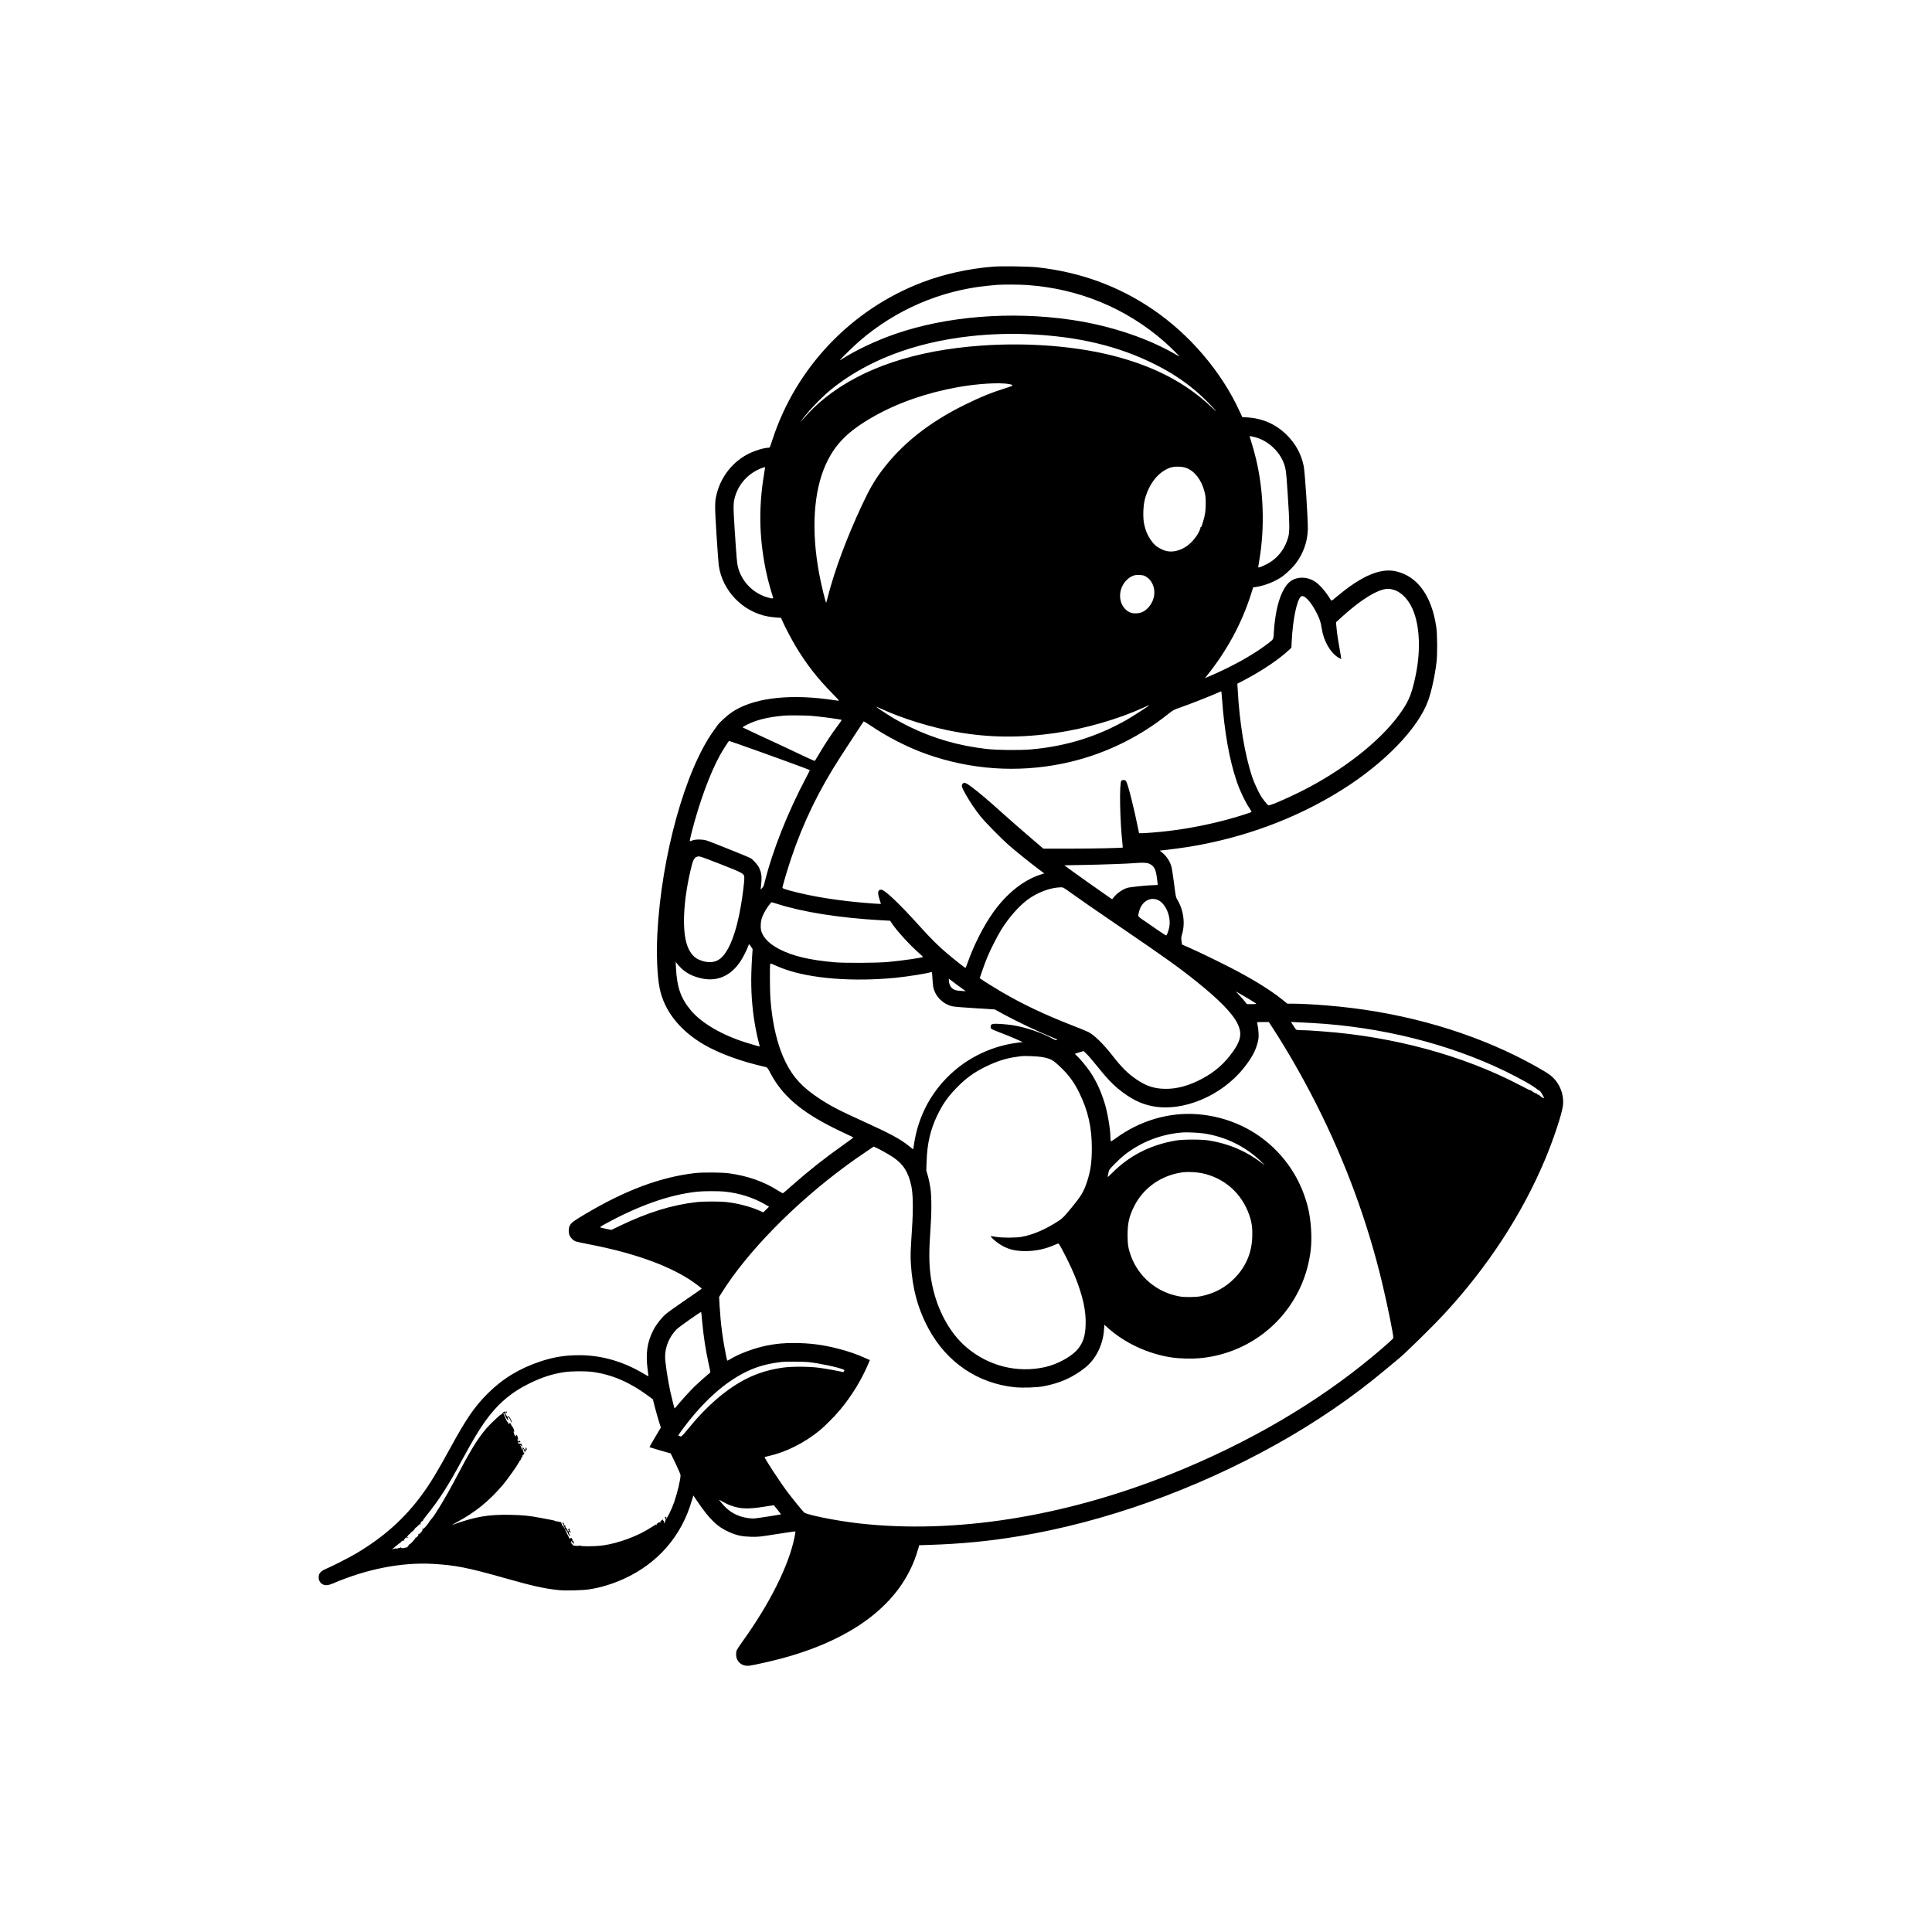<?xml version="1.0" standalone="no"?>
<!DOCTYPE svg PUBLIC "-//W3C//DTD SVG 20010904//EN"
 "http://www.w3.org/TR/2001/REC-SVG-20010904/DTD/svg10.dtd">
<svg version="1.0" xmlns="http://www.w3.org/2000/svg"
 width="4000pt" height="4000pt" viewBox="0 0 4000 4000"
 preserveAspectRatio="xMidYMid meet">
<g transform="translate(0,4000) scale(0.1,-0.1)"
fill="#000000" stroke="none">
<path d="M20560 34479 c-509 -41 -1016 -153 -1465 -324 -1471 -562 -2615
-1763 -3102 -3257 -54 -165 -55 -168 -83 -168 -86 0 -274 -56 -405 -121 -327
-161 -572 -467 -665 -828 -44 -172 -44 -237 -6 -846 20 -308 41 -596 47 -639
72 -525 497 -966 1022 -1060 45 -8 124 -18 174 -21 l93 -7 27 -62 c53 -122
202 -404 288 -546 217 -358 435 -638 745 -954 155 -159 155 -159 115 -152 -22
3 -125 17 -230 31 -850 109 -1555 10 -1973 -278 -86 -59 -244 -203 -282 -257
-14 -19 -53 -73 -86 -120 -587 -815 -1079 -2588 -1164 -4195 -22 -424 -4 -877
46 -1130 93 -468 417 -881 920 -1173 325 -188 770 -350 1286 -466 22 -5 37
-26 85 -117 239 -460 622 -795 1297 -1133 110 -56 252 -124 313 -151 62 -28
111 -53 110 -57 -1 -4 -92 -71 -202 -149 -398 -282 -712 -530 -1080 -854 -88
-78 -165 -144 -172 -148 -7 -4 -47 16 -95 47 -287 187 -631 309 -1018 363
-155 21 -553 24 -715 5 -719 -84 -1449 -358 -2289 -860 -230 -138 -267 -166
-299 -226 -28 -53 -29 -155 -3 -208 26 -54 79 -104 128 -121 24 -8 162 -38
308 -66 862 -167 1567 -415 2040 -718 94 -61 260 -184 260 -192 0 -3 -149
-107 -330 -230 -182 -124 -367 -257 -412 -295 -97 -84 -202 -218 -262 -336
-128 -249 -161 -483 -117 -820 10 -74 17 -136 17 -137 -1 -1 -40 21 -86 49
-429 258 -880 390 -1345 390 -289 1 -527 -37 -800 -127 -436 -144 -787 -357
-1091 -660 -279 -278 -443 -515 -779 -1130 -272 -498 -413 -730 -583 -963
-363 -498 -798 -887 -1372 -1227 -134 -79 -456 -244 -585 -300 -150 -64 -187
-104 -187 -197 0 -60 34 -117 85 -141 56 -27 115 -21 209 19 698 300 1429 443
2075 405 462 -26 717 -77 1474 -291 592 -168 827 -220 1123 -251 150 -15 504
-6 641 16 234 37 477 111 705 214 707 321 1198 883 1412 1620 18 61 33 109 34
108 1 -1 36 -54 79 -117 255 -377 419 -535 668 -643 156 -67 258 -89 442 -94
157 -4 167 -3 540 56 209 33 382 58 384 55 2 -2 -8 -62 -22 -134 -121 -581
-507 -1354 -1069 -2138 -60 -84 -116 -168 -124 -187 -21 -51 -18 -137 7 -190
44 -94 137 -143 249 -132 86 9 483 99 700 158 1489 406 2441 1148 2768 2159
17 52 36 114 42 136 l10 42 198 6 c681 22 1248 77 1877 182 1766 294 3618 954
5305 1892 822 457 1612 997 2283 1562 115 96 221 184 235 195 118 88 729 686
981 960 894 968 1601 2053 2076 3180 177 421 355 956 374 1126 28 249 -83 501
-285 645 -109 78 -418 250 -679 379 -1166 576 -2521 937 -3935 1049 -270 22
-542 36 -685 36 l-121 0 -119 95 c-249 199 -643 440 -1090 667 -266 136 -639
315 -816 394 l-156 69 -11 72 c-8 62 -7 81 9 132 72 233 33 516 -100 731 -26
42 -31 67 -65 340 -22 169 -46 321 -58 355 -35 108 -104 208 -190 276 l-48 38
58 6 c202 23 398 49 532 70 1149 185 2243 591 3180 1180 888 557 1580 1274
1789 1851 68 188 140 519 173 799 19 165 16 571 -5 720 -94 646 -387 1053
-833 1156 -322 74 -710 -90 -1223 -520 -103 -86 -115 -94 -125 -77 -104 173
-233 323 -337 389 -157 100 -354 103 -493 8 -128 -88 -235 -308 -296 -610 -25
-126 -49 -307 -55 -434 -10 -168 -6 -159 -98 -231 -314 -245 -755 -492 -1256
-705 l-74 -31 26 32 c423 525 730 1088 924 1694 l48 152 75 12 c182 30 395
117 535 219 83 61 205 179 264 254 161 209 249 451 258 712 6 189 -59 1190
-86 1320 -52 250 -172 466 -357 647 -223 217 -494 336 -810 356 l-104 7 -55
119 c-379 825 -1034 1592 -1805 2115 -709 481 -1499 768 -2380 866 -172 20
-747 28 -920 14z m702 -380 c1073 -74 2058 -481 2852 -1180 131 -116 337 -322
296 -297 -603 364 -1409 637 -2235 757 -1246 182 -2586 74 -3645 -295 -401
-139 -820 -338 -1115 -529 -30 -20 -30 -20 -16 0 29 40 291 293 402 389 747
644 1674 1043 2649 1140 85 9 180 17 210 19 136 8 462 6 602 -4z m43 -1019
c1021 -46 1858 -246 2610 -625 331 -166 592 -337 855 -560 108 -92 299 -280
380 -375 49 -58 43 -54 -51 36 -519 495 -1143 831 -1954 1053 -809 221 -1831
306 -2825 236 -1371 -97 -2459 -461 -3237 -1082 -173 -138 -302 -264 -482
-468 -37 -43 -39 -44 -15 -10 118 169 400 467 590 626 737 611 1734 998 2909
1128 402 45 824 59 1220 41z m-415 -1031 c30 -5 61 -15 68 -23 12 -11 -4 -19
-105 -51 -311 -97 -553 -194 -878 -355 -748 -369 -1313 -819 -1728 -1378 -148
-200 -255 -386 -402 -702 -312 -668 -560 -1332 -700 -1875 -20 -76 -37 -141
-39 -142 -11 -11 -102 363 -145 594 -167 889 -120 1696 131 2256 191 427 461
700 993 1002 496 283 1102 494 1745 609 409 73 852 100 1060 65z m5130 -1111
c227 -70 434 -252 535 -470 65 -142 73 -191 106 -703 40 -610 42 -771 11 -883
-55 -203 -168 -371 -331 -492 -97 -71 -291 -160 -291 -133 0 5 11 74 24 154
114 671 88 1433 -70 2089 -30 127 -65 251 -119 423 l-15 49 43 -7 c23 -4 71
-16 107 -27z m-1458 -627 c175 -68 311 -245 375 -487 21 -83 26 -122 26 -239
1 -155 -12 -246 -53 -380 -37 -119 -40 -126 -53 -118 -6 3 -7 1 -3 -5 8 -14
-34 -108 -76 -171 -118 -175 -268 -284 -437 -319 -107 -22 -204 -9 -304 42
-97 48 -156 101 -220 199 -66 100 -103 191 -129 317 -28 135 -21 373 15 511
86 328 281 571 526 657 88 30 246 27 333 -7z m-8726 -18 c-121 -695 -126
-1264 -15 -1918 40 -239 99 -478 185 -747 7 -24 -22 -24 -111 2 -302 86 -539
328 -616 628 -21 84 -27 151 -69 787 -30 474 -30 538 6 665 78 275 277 491
548 596 34 13 65 23 70 24 5 0 6 -17 2 -37z m7864 -2217 c62 -32 101 -67 136
-122 104 -162 78 -381 -63 -534 -70 -76 -146 -114 -240 -118 -94 -5 -158 16
-222 74 -160 144 -161 419 -4 594 52 58 98 90 164 114 57 21 180 16 229 -8z
m5152 -286 c181 -56 336 -229 424 -474 126 -354 135 -846 23 -1350 -73 -329
-126 -463 -269 -676 -366 -545 -1073 -1130 -1915 -1583 -322 -173 -826 -397
-854 -380 -31 19 -127 141 -170 217 -52 91 -129 263 -164 366 -153 450 -266
1130 -302 1820 l-7 115 144 75 c355 186 699 416 904 604 l71 65 7 143 c21 434
106 848 190 917 63 52 213 -109 336 -359 58 -120 74 -170 95 -303 40 -258 172
-491 340 -599 33 -22 61 -35 63 -29 2 5 -15 110 -37 233 -37 206 -51 304 -65
464 l-5 61 127 116 c393 358 747 574 948 576 29 1 81 -8 116 -19z m-3552
-2251 c50 -695 152 -1269 307 -1724 62 -184 176 -424 257 -540 30 -44 52 -83
48 -86 -11 -10 -236 -82 -420 -134 -410 -116 -871 -208 -1302 -260 -178 -21
-463 -45 -541 -45 l-66 0 -13 63 c-93 465 -216 950 -256 1015 -17 26 -74 31
-97 7 -45 -45 -32 -809 22 -1300 5 -44 8 -81 7 -82 -10 -10 -601 -23 -1073
-23 l-572 0 -243 208 c-207 177 -432 374 -568 496 -329 297 -507 447 -671 571
-127 95 -164 107 -195 60 -23 -36 -11 -70 77 -225 84 -148 193 -309 298 -440
96 -120 417 -448 581 -593 139 -122 443 -367 623 -502 l117 -88 -87 -28 c-352
-117 -692 -389 -970 -779 -196 -275 -395 -664 -525 -1030 -24 -66 -46 -120
-50 -120 -10 0 -236 179 -378 299 -190 161 -340 311 -588 586 -406 450 -707
735 -776 735 -73 0 -83 -57 -36 -201 17 -50 29 -93 28 -94 -2 -2 -88 4 -193
11 -661 49 -1248 142 -1712 271 -106 30 -133 41 -133 55 0 29 107 390 177 598
255 758 578 1423 1030 2120 199 307 465 714 473 723 4 5 63 -30 132 -77 354
-242 786 -462 1173 -599 911 -322 1869 -389 2812 -197 791 161 1542 512 2176
1017 114 91 123 96 255 142 242 86 647 245 812 320 24 11 46 19 47 17 1 -1 7
-67 13 -147z m-1510 -143 c0 -9 -352 -237 -460 -298 -620 -352 -1264 -551
-1990 -614 -229 -20 -709 -15 -925 11 -569 67 -1072 211 -1570 451 -121 58
-307 159 -400 217 -125 77 -306 199 -302 203 2 2 44 -14 93 -37 444 -205 1047
-392 1564 -483 681 -121 1334 -127 2065 -20 614 90 1290 286 1820 528 107 49
105 48 105 42z m-6999 -216 c190 -15 622 -73 637 -86 2 -1 -41 -63 -97 -137
-121 -163 -260 -373 -370 -562 -45 -77 -85 -143 -89 -147 -5 -5 -89 30 -188
78 -214 103 -679 321 -1039 486 -143 66 -263 123 -268 127 -12 12 161 98 276
136 132 44 297 79 443 94 60 6 123 13 139 15 71 8 432 5 556 -4z m-1508 -584
c608 -214 1472 -529 1484 -540 2 -1 -29 -63 -68 -137 -397 -750 -707 -1534
-874 -2211 -12 -48 -25 -74 -47 -95 l-31 -28 7 55 c23 206 17 276 -38 395 -28
61 -123 167 -181 201 -36 20 -707 291 -885 356 -78 29 -219 35 -293 14 -31 -9
-63 -19 -71 -22 -11 -4 -3 41 35 188 160 623 378 1216 584 1590 60 109 181
298 190 298 3 0 87 -29 188 -64z m-356 -2491 c483 -191 483 -190 483 -293 0
-71 -31 -323 -65 -532 -97 -590 -256 -997 -443 -1135 -113 -84 -268 -87 -440
-10 -115 52 -204 174 -251 345 -95 344 -52 958 110 1599 36 146 72 189 156
190 20 1 200 -65 450 -164z m8863 14 c103 -46 136 -105 161 -284 10 -71 19
-137 19 -145 0 -13 -16 -16 -92 -16 -104 0 -471 -38 -533 -55 -96 -27 -220
-111 -284 -194 l-35 -44 -95 66 c-260 181 -583 409 -731 517 l-165 121 380 7
c403 7 910 25 1060 37 176 15 266 12 315 -10z m-1642 -587 c257 -184 437 -309
1082 -749 875 -596 1191 -823 1544 -1106 464 -373 736 -650 841 -857 114 -226
79 -381 -153 -679 -171 -219 -385 -387 -667 -522 -267 -127 -515 -179 -761
-158 -180 16 -327 70 -496 185 -190 130 -307 245 -502 494 -191 246 -381 432
-504 494 -28 14 -166 71 -305 125 -598 233 -1042 443 -1494 707 -150 88 -381
232 -424 265 l-24 18 53 158 c30 87 76 212 104 278 68 163 213 447 293 575
155 246 358 477 540 613 199 149 470 251 683 256 51 1 56 -1 190 -97z m1806
-158 c166 -57 292 -328 257 -554 -12 -77 -49 -181 -66 -187 -6 -2 -77 43 -158
99 -81 57 -210 146 -287 198 -156 106 -146 88 -113 210 51 187 209 288 367
234z m-7863 -88 c527 -169 1290 -290 2126 -337 l212 -12 34 -51 c105 -158 358
-436 561 -616 46 -41 85 -78 85 -81 2 -16 -414 -77 -729 -106 -234 -21 -905
-24 -1115 -5 -511 47 -852 128 -1126 269 -188 97 -312 212 -365 340 -18 45
-24 77 -24 144 0 98 16 162 67 264 47 93 142 225 162 225 3 0 54 -16 112 -34z
m-542 -886 l33 -50 -11 -167 c-28 -437 -23 -751 20 -1128 21 -189 72 -466 114
-623 14 -51 25 -95 25 -97 0 -5 -119 28 -275 77 -500 154 -930 405 -1151 669
-210 252 -289 477 -309 884 l-6 120 32 -40 c129 -158 263 -242 471 -294 344
-88 636 36 845 356 52 80 125 225 154 306 7 20 15 37 19 37 3 0 20 -23 39 -50z
m686 -462 c555 -200 1422 -268 2305 -182 248 24 671 92 742 119 14 6 17 -12
23 -132 4 -76 13 -165 22 -198 46 -186 202 -336 393 -380 36 -8 245 -26 470
-39 l405 -25 175 -96 c297 -162 726 -365 1048 -496 70 -28 80 -34 61 -41 -16
-6 -39 2 -93 31 -218 120 -542 230 -816 275 -53 9 -162 20 -244 26 -184 11
-215 3 -216 -61 0 -14 8 -33 18 -42 9 -8 91 -43 182 -77 91 -34 233 -92 315
-128 l150 -67 -100 -12 c-602 -75 -1159 -367 -1558 -819 -315 -357 -511 -775
-589 -1255 l-22 -136 -86 69 c-173 141 -385 256 -929 503 -519 236 -691 325
-928 481 -348 229 -539 435 -696 749 -170 342 -278 791 -317 1325 -11 144 -14
671 -4 706 6 21 8 21 92 -18 48 -22 137 -58 197 -80z m3715 -427 l45 -33 -100
7 c-74 4 -112 12 -145 29 -59 29 -97 91 -102 167 l-4 57 130 -98 c72 -53 151
-111 176 -129z m5898 -189 c89 -53 162 -100 162 -104 0 -4 -44 -8 -97 -8 l-98
1 -35 46 c-19 26 -71 85 -115 132 l-80 85 50 -28 c28 -16 123 -72 213 -124z
m497 -598 c313 -481 628 -1032 910 -1589 602 -1191 1063 -2443 1364 -3710 112
-469 239 -1099 228 -1128 -7 -19 -199 -190 -413 -368 -1174 -979 -2600 -1811
-4195 -2450 -2215 -886 -4479 -1243 -6456 -1019 -453 51 -1078 176 -1134 226
-35 31 -235 278 -353 434 -159 213 -479 703 -465 713 2 2 49 14 104 26 344 81
711 265 1015 509 121 97 329 306 445 445 240 289 447 627 584 955 l31 73 -68
30 c-203 92 -376 152 -604 210 -313 79 -575 112 -888 113 -242 0 -368 -12
-583 -54 -251 -51 -569 -169 -748 -280 -27 -16 -53 -30 -58 -30 -4 0 -14 26
-20 58 -78 380 -119 689 -142 1068 l-11 191 52 84 c526 844 1509 1848 2580
2635 164 120 215 156 447 313 l122 82 43 -19 c76 -33 268 -141 355 -199 213
-142 319 -308 380 -593 37 -172 42 -476 15 -890 -32 -490 -34 -543 -23 -730
32 -516 147 -936 369 -1345 375 -692 1017 -1127 1781 -1206 159 -16 455 -7
596 20 347 65 612 185 869 391 218 176 362 469 384 783 l7 99 70 -63 c358
-319 837 -541 1325 -614 154 -23 411 -30 570 -16 941 83 1749 667 2119 1531
94 221 157 456 187 700 32 263 8 636 -57 895 -113 446 -327 834 -638 1157
-432 449 -1008 718 -1644 769 -591 47 -1200 -132 -1699 -500 -62 -46 -95 -65
-100 -58 -4 7 -8 43 -8 82 0 166 -62 525 -122 714 -83 261 -172 452 -297 638
-78 116 -225 291 -290 346 -22 18 -28 29 -19 32 7 3 49 16 93 30 l80 24 69
-67 c38 -37 139 -155 224 -262 182 -228 299 -352 434 -461 246 -198 447 -300
686 -349 635 -129 1443 207 1908 795 156 197 237 346 281 514 21 83 24 111 20
206 -3 61 -12 134 -20 162 -8 29 -12 55 -9 58 3 3 59 5 124 5 l118 0 75 -116z
m835 95 c1416 -80 2814 -430 3980 -995 323 -157 592 -310 674 -383 16 -14 25
-19 21 -11 -4 8 6 2 24 -15 29 -27 96 -143 87 -152 -8 -9 -106 59 -99 69 3 6
1 8 -5 5 -15 -10 -43 3 -35 16 3 5 1 7 -5 3 -10 -6 -109 49 -124 69 -4 5 -8 7
-8 3 0 -10 -32 5 -250 119 -1151 600 -2586 990 -4040 1098 -308 23 -347 25
-450 26 -52 1 -102 5 -111 10 -8 4 -37 42 -62 84 l-48 77 138 -7 c76 -3 217
-10 313 -16z m-5610 -703 c185 -35 227 -57 384 -207 179 -171 286 -318 396
-544 178 -366 255 -707 255 -1135 0 -288 -24 -464 -95 -684 -70 -216 -120
-301 -340 -568 -144 -173 -169 -199 -247 -251 -263 -174 -526 -289 -764 -333
-128 -24 -406 -24 -543 -1 -54 10 -101 15 -103 13 -11 -11 89 -103 171 -157
166 -110 316 -151 546 -152 213 0 416 44 616 133 53 24 69 28 76 18 73 -109
257 -481 336 -678 161 -401 229 -711 219 -1000 -7 -222 -50 -359 -153 -491
-124 -158 -425 -325 -692 -384 -571 -127 -1166 23 -1620 408 -343 291 -601
758 -712 1292 -64 310 -75 600 -39 1097 29 405 29 736 0 924 -11 78 -35 188
-52 245 l-31 104 6 185 c11 371 79 663 220 955 112 232 218 385 395 567 192
200 366 326 616 448 219 107 426 173 630 199 44 6 94 13 110 15 59 8 341 -4
415 -18z m3350 -1582 c447 -65 868 -270 1187 -580 98 -95 98 -95 28 -42 -326
252 -683 406 -1100 475 -156 26 -545 25 -695 -1 -525 -91 -957 -311 -1314
-671 -73 -73 -98 -93 -93 -75 3 14 11 51 17 84 11 55 17 64 123 173 61 63 150
145 197 183 347 276 775 442 1220 474 93 6 319 -4 430 -20z m-35 -824 c465
-96 828 -419 983 -875 48 -140 65 -264 59 -440 -11 -331 -129 -612 -357 -849
-193 -200 -419 -323 -701 -382 -104 -22 -341 -25 -449 -5 -463 83 -839 395
-1003 831 -56 151 -71 242 -72 435 0 247 32 391 134 596 193 389 572 653 1017
709 96 12 282 3 389 -20z m-9877 -381 c299 -32 581 -121 826 -261 l88 -51 -59
-59 -59 -58 -91 39 c-188 82 -427 144 -663 173 -134 16 -482 16 -625 0 -515
-59 -1014 -213 -1599 -495 l-168 -81 -112 23 c-61 12 -115 26 -119 31 -5 4 20
24 55 43 729 405 1383 636 1968 696 123 12 445 13 558 0z m-468 -2710 c28
-305 70 -577 136 -873 19 -87 34 -159 32 -161 -81 -65 -249 -214 -332 -294
-93 -91 -311 -333 -384 -425 -12 -16 -24 -27 -26 -25 -6 6 -62 231 -91 362
-52 244 -105 598 -105 708 0 206 92 422 241 569 55 54 497 365 506 356 2 -2
12 -99 23 -217z m2191 -819 c215 -22 619 -106 727 -153 30 -12 32 -15 18 -29
-8 -9 -12 -19 -8 -23 4 -3 -4 -4 -18 -1 -112 26 -358 70 -487 87 -208 28 -559
30 -743 5 -480 -65 -864 -235 -1280 -567 -209 -167 -437 -393 -628 -624 -178
-215 -196 -235 -219 -235 -13 0 -23 4 -23 10 0 5 -7 7 -16 3 -14 -5 -15 -3 -4
18 20 38 125 181 218 297 363 453 741 783 1132 986 242 125 461 189 785 229
68 9 450 6 546 -3z m-4449 -206 c388 -54 765 -216 1129 -487 l106 -78 42 -165
c24 -91 61 -223 83 -293 l40 -127 -89 -150 c-114 -190 -149 -252 -143 -257 5
-4 329 -100 395 -117 l40 -10 103 -212 c56 -117 102 -225 102 -239 0 -90 -65
-364 -132 -559 -49 -142 -151 -350 -172 -350 -5 0 -3 7 4 15 9 11 10 19 3 26
-18 18 -35 -14 -19 -36 12 -16 11 -24 -6 -57 -11 -21 -21 -38 -23 -38 -2 0 -2
14 -1 30 2 21 -2 29 -10 26 -8 -3 -11 1 -7 10 8 21 -9 17 -42 -12 -18 -15 -23
-23 -12 -20 11 4 16 2 12 -5 -4 -6 -14 -8 -22 -5 -16 6 -75 -33 -67 -45 2 -4
-1 -11 -7 -15 -8 -4 -9 -3 -5 4 13 21 -4 13 -97 -48 -267 -177 -676 -330
-1002 -376 -162 -22 -462 -25 -475 -4 -6 9 -10 10 -10 3 0 -8 -15 -11 -42 -9
-24 2 -55 4 -69 4 -16 1 -31 11 -39 27 -7 14 -23 26 -34 26 -18 2 -17 2 3 6
14 3 20 8 13 12 -6 4 -7 12 -3 20 6 9 12 5 22 -18 16 -36 44 -44 30 -8 -5 12
-10 27 -12 32 -2 6 -8 9 -13 7 -5 -2 -6 4 -3 13 4 8 2 15 -3 15 -6 0 -10 7
-10 15 0 8 -7 15 -15 15 -8 0 -15 -4 -15 -10 0 -21 -17 -9 -33 23 -8 17 -29
60 -46 93 -35 69 -38 82 -16 64 8 -7 15 -19 15 -26 0 -8 4 -14 10 -14 5 0 9
-3 8 -7 -3 -13 42 -93 52 -93 6 0 2 17 -9 38 -13 26 -16 43 -10 53 8 12 10 12
18 -1 6 -8 13 -11 18 -7 4 5 1 12 -7 17 -15 9 -16 13 -19 51 -1 19 -2 19 -18
4 -13 -13 -14 -18 -3 -25 7 -4 9 -13 6 -19 -10 -15 -26 -4 -26 17 0 9 -12 29
-27 44 -21 22 -25 31 -14 37 9 6 7 10 -8 14 -12 3 -21 13 -21 25 0 21 -26 49
-37 38 -3 -3 1 -14 10 -24 10 -10 17 -25 17 -33 0 -8 7 -24 15 -36 8 -12 11
-24 6 -27 -5 -3 -12 5 -15 19 -4 14 -10 25 -15 25 -11 0 -41 57 -41 76 0 7 -8
13 -17 12 -10 0 -32 5 -50 10 -17 6 -34 8 -37 5 -3 -3 -11 -1 -18 5 -14 11
-30 15 -273 60 -269 51 -395 64 -657 69 -461 10 -738 -39 -1213 -212 -11 -4
32 21 95 55 395 214 666 433 962 778 80 92 308 413 308 432 0 4 7 13 15 20 9
7 14 19 11 27 -3 8 -2 12 3 9 12 -8 53 63 45 76 -4 6 -2 8 3 5 13 -8 26 20 16
35 -3 6 -2 8 4 5 5 -3 17 7 27 24 9 16 13 29 8 29 -13 0 -29 42 -24 63 2 9 8
17 13 17 6 0 7 -9 4 -20 -5 -15 -2 -20 11 -20 14 0 15 -2 3 -17 -12 -14 -12
-16 1 -11 8 2 17 15 21 29 4 13 8 20 8 14 1 -5 6 -2 12 8 7 12 6 23 -4 37 -14
20 -14 20 -14 -5 0 -15 -6 -32 -13 -38 -10 -9 -12 -9 -8 3 2 8 -7 25 -20 38
-20 20 -23 20 -22 5 6 -55 -14 -54 -24 1 -4 19 -12 37 -19 39 -7 2 -9 8 -4 12
4 5 14 0 22 -11 15 -20 18 -13 9 24 -4 15 -14 22 -29 22 -30 0 -55 10 -55 21
0 5 14 9 32 9 30 0 31 0 13 20 -17 19 -19 19 -31 2 -12 -15 -13 -16 -14 0 0 9
-3 25 -6 35 -5 15 -4 16 5 3 9 -12 10 -6 5 25 -4 22 -11 42 -15 43 -5 2 -7 8
-3 13 7 12 -7 11 -26 -1 -12 -8 -12 -10 -1 -10 8 0 12 -3 8 -6 -3 -3 -14 -1
-24 5 -10 6 -14 11 -9 11 5 0 4 6 -1 13 -6 6 -13 28 -17 47 -4 26 -3 31 5 20
8 -12 9 -11 6 5 -3 11 -8 32 -11 48 -4 15 -16 37 -27 48 -11 11 -25 34 -31 50
-9 28 -28 40 -28 19 0 -5 -7 -10 -15 -10 -8 0 -15 9 -15 20 0 11 -5 20 -10 20
-6 0 -20 21 -31 48 -11 26 -27 60 -35 76 -11 24 -12 31 -2 38 8 6 4 7 -12 3
-19 -6 -22 -5 -14 5 7 7 21 9 34 5 18 -6 20 -9 9 -16 -11 -7 -8 -19 18 -66 17
-32 37 -59 43 -61 9 -3 9 1 1 16 -11 20 -6 52 8 52 4 0 13 -12 20 -27 37 -79
46 -94 49 -84 5 15 -46 121 -59 121 -6 0 -7 6 -4 13 4 6 0 4 -7 -5 -10 -11
-19 -14 -29 -7 -8 5 -10 9 -5 9 6 0 2 6 -9 13 -10 8 -15 19 -11 25 3 6 2 13
-3 17 -6 3 -7 13 -4 21 5 12 7 13 14 3 4 -8 11 -10 15 -6 4 4 2 13 -4 19 -9 9
-15 9 -24 0 -15 -15 -32 -16 -23 -2 11 18 -2 11 -36 -21 -19 -17 -28 -28 -20
-23 9 4 12 3 7 -4 -4 -6 -13 -9 -20 -6 -12 5 -231 -202 -303 -286 -195 -230
-337 -463 -673 -1105 -150 -286 -378 -667 -452 -755 -62 -75 -68 -82 -68 -88
0 -4 -24 -36 -53 -72 -38 -46 -59 -64 -73 -62 -15 3 -16 1 -7 -9 17 -17 -60
-110 -85 -103 -13 4 -14 3 -4 -4 10 -7 8 -16 -13 -41 -15 -17 -31 -28 -36 -25
-5 3 -8 1 -7 -5 4 -14 -112 -142 -123 -135 -5 3 -13 -5 -18 -18 -5 -13 -19
-32 -32 -43 -13 -12 -19 -14 -14 -5 7 12 6 13 -6 4 -16 -13 -99 -23 -99 -13 0
4 -7 10 -16 13 -8 3 -12 2 -9 -4 4 -6 -7 -10 -24 -10 -17 0 -31 -5 -31 -10 0
-7 -6 -7 -18 -1 -10 6 -24 6 -32 1 -8 -5 -17 -7 -21 -4 -4 2 -10 0 -14 -6 -3
-5 -13 -10 -21 -10 -9 0 13 23 48 50 35 28 72 58 83 67 11 10 20 15 21 13 1
-3 13 10 29 28 22 26 30 30 42 21 8 -7 13 -8 11 -2 -2 6 7 25 20 42 18 24 28
30 52 27 17 -2 27 1 24 6 -3 5 -13 7 -21 3 -14 -5 -14 -3 -2 12 33 45 53 62
63 56 6 -3 8 -2 3 2 -9 11 23 46 35 39 4 -3 7 0 6 8 -2 7 3 12 9 11 7 -2 12 3
10 10 -1 6 5 11 13 9 8 -2 12 0 7 4 -9 10 43 65 55 58 5 -3 7 0 6 7 -2 7 7 18
19 24 13 7 20 14 18 17 -3 3 1 8 10 12 9 3 13 2 10 -3 -3 -5 -1 -12 4 -16 6
-3 8 5 6 17 -3 15 5 34 21 53 14 17 22 24 18 16 -5 -9 -3 -12 5 -7 6 4 9 11 7
15 -3 3 28 48 69 98 281 351 443 604 765 1198 200 368 314 560 444 744 261
368 545 613 931 801 256 125 466 193 715 231 153 23 449 25 602 3z m2842
-2762 c202 -74 362 -80 689 -28 l208 32 76 -93 c42 -51 74 -95 72 -97 -6 -4
-461 -75 -534 -82 -82 -9 -219 11 -313 44 -176 63 -288 149 -432 335 -7 10 23
-4 68 -31 46 -28 120 -64 166 -80z"/>
</g>
</svg>
